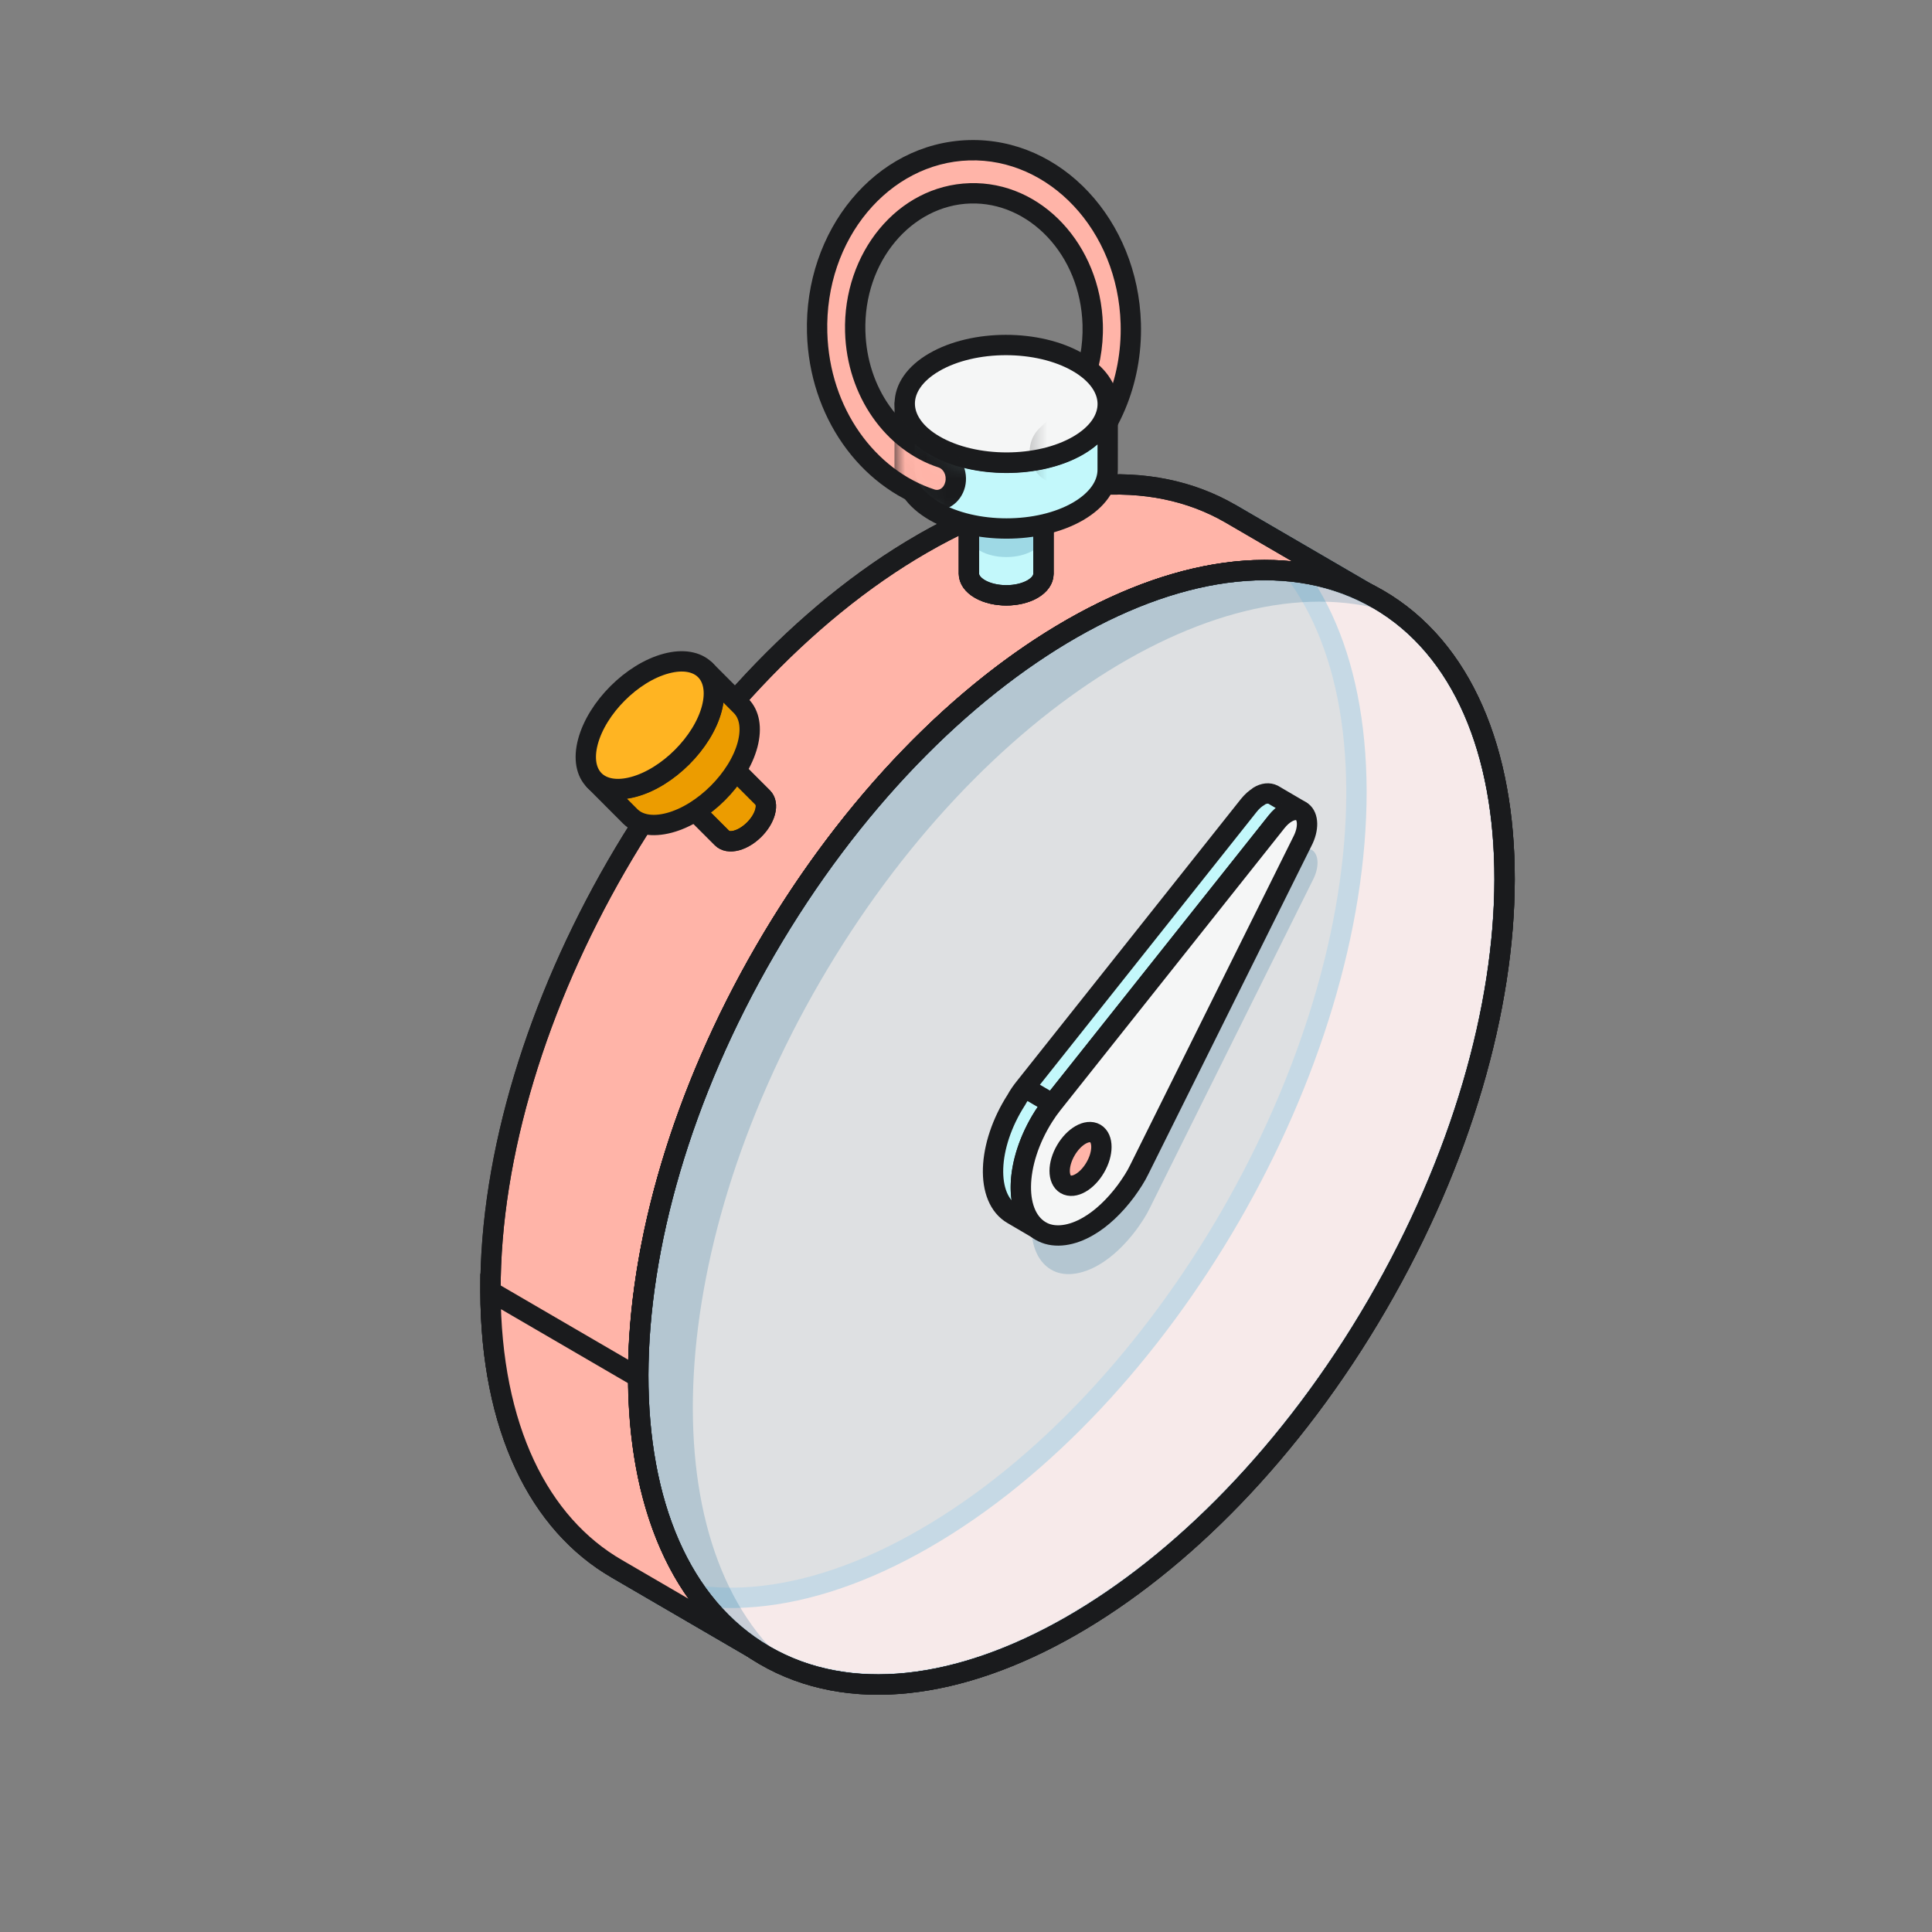 <svg width="95" height="95" viewBox="0 0 95 95" fill="none" xmlns="http://www.w3.org/2000/svg">
<rect x="0" y="0" width="95" height="95" fill="#808080" stroke="none"/>
<path fill-rule="evenodd" clip-rule="evenodd" d="M30.318 77.131L37.578 81.359C41.456 83.607 46.818 83.298 52.737 79.874L52.737 79.874C64.493 73.089 74.001 56.63 73.96 43.121C73.939 36.398 71.567 31.675 67.731 29.468L60.564 25.294C60.533 25.276 60.502 25.258 60.471 25.24L60.564 25.294C64.346 27.523 66.68 32.224 66.7 38.893C66.721 52.402 57.233 68.861 45.477 75.646L45.477 75.646C39.558 79.07 34.196 79.379 30.318 77.131Z" fill="#FFB4A8"/>
<path d="M37.578 81.359L37.327 81.791L37.327 81.792L37.578 81.359ZM30.318 77.131L30.569 76.699L30.067 77.563L30.318 77.131ZM52.737 79.874L52.999 79.448L52.745 79.292L52.487 79.442L52.737 79.874ZM52.737 79.874L52.475 80.3L52.729 80.456L52.987 80.307L52.737 79.874ZM73.96 43.121L74.46 43.12L74.46 43.12L73.96 43.121ZM67.731 29.468L67.48 29.9L67.482 29.901L67.731 29.468ZM60.471 25.24L60.721 24.806L60.22 25.672L60.471 25.24ZM66.7 38.893L67.2 38.893L67.2 38.892L66.7 38.893ZM45.477 75.646L45.229 76.08L45.479 76.223L45.727 76.079L45.477 75.646ZM45.477 75.646L45.725 75.212L45.476 75.069L45.227 75.213L45.477 75.646ZM37.83 80.927L30.57 76.699L30.067 77.563L37.327 81.791L37.83 80.927ZM52.487 79.442C46.66 82.812 41.497 83.054 37.829 80.927L37.327 81.792C41.414 84.161 46.976 83.784 52.987 80.307L52.487 79.442ZM52.999 79.448L52.999 79.448L52.475 80.3L52.475 80.3L52.999 79.448ZM73.46 43.123C73.48 49.768 71.148 57.174 67.34 63.769C63.531 70.365 58.272 76.103 52.487 79.441L52.987 80.307C58.959 76.861 64.332 70.977 68.205 64.269C72.079 57.562 74.481 49.984 74.46 43.12L73.46 43.123ZM67.482 29.901C71.109 31.988 73.439 36.505 73.46 43.123L74.46 43.12C74.439 36.291 72.025 31.361 67.981 29.035L67.482 29.901ZM60.313 25.726L67.48 29.9L67.983 29.036L60.816 24.862L60.313 25.726ZM60.818 24.863C60.786 24.844 60.753 24.825 60.721 24.806L60.222 25.673C60.252 25.69 60.281 25.707 60.31 25.725L60.818 24.863ZM60.22 25.672L60.313 25.726L60.816 24.862L60.723 24.808L60.22 25.672ZM67.2 38.892C67.179 32.118 64.805 27.214 60.818 24.863L60.31 25.725C63.887 27.833 66.18 32.33 66.2 38.895L67.2 38.892ZM45.727 76.079C51.699 72.632 57.067 66.749 60.938 60.041C64.809 53.334 67.21 45.756 67.2 38.893L66.2 38.894C66.21 45.54 63.878 52.946 60.072 59.541C56.266 66.136 51.012 71.875 45.227 75.213L45.727 76.079ZM45.229 76.08L45.229 76.08L45.725 75.212L45.725 75.212L45.229 76.08ZM30.067 77.564C34.154 79.933 39.716 79.556 45.728 76.079L45.227 75.213C39.4 78.584 34.237 78.826 30.569 76.699L30.067 77.564Z" fill="#0A6190"/>
<path fill-rule="evenodd" clip-rule="evenodd" d="M67.759 29.485L60.499 25.257C56.622 23.009 51.26 23.319 45.34 26.742L45.34 26.742C33.584 33.528 24.076 49.986 24.118 63.495C24.138 70.219 26.51 74.942 30.346 77.149L37.513 81.323C37.544 81.341 37.575 81.359 37.606 81.377L37.513 81.323C33.732 79.093 31.398 74.392 31.377 67.723C31.357 54.214 40.844 37.756 52.6 30.97L52.6 30.97C58.519 27.547 63.882 27.237 67.759 29.485Z" fill="#FFB4A8"/>
<path d="M60.499 25.257L60.751 24.825L60.75 24.825L60.499 25.257ZM67.759 29.485L67.508 29.918L68.011 29.053L67.759 29.485ZM45.34 26.742L45.087 27.173L45.339 27.321L45.591 27.175L45.34 26.742ZM45.34 26.742L45.593 26.311L45.342 26.163L45.09 26.309L45.34 26.742ZM24.118 63.495L23.618 63.497L23.618 63.497L24.118 63.495ZM30.346 77.149L30.598 76.716L30.596 76.715L30.346 77.149ZM37.606 81.377L37.357 81.81L37.858 80.945L37.606 81.377ZM31.377 67.723L30.877 67.724L30.877 67.725L31.377 67.723ZM52.6 30.97L52.851 30.538L52.601 30.392L52.35 30.537L52.6 30.97ZM52.6 30.97L52.349 31.402L52.599 31.548L52.85 31.403L52.6 30.97ZM60.248 25.689L67.507 29.917L68.011 29.053L60.751 24.825L60.248 25.689ZM45.591 27.175C51.418 23.805 56.58 23.563 60.248 25.69L60.75 24.825C56.664 22.456 51.101 22.832 45.09 26.309L45.591 27.175ZM45.087 27.173L45.087 27.173L45.593 26.311L45.593 26.311L45.087 27.173ZM24.618 63.494C24.597 56.848 26.929 49.443 30.738 42.847C34.547 36.252 39.806 30.514 45.59 27.175L45.09 26.309C39.119 29.756 33.746 35.64 29.872 42.347C25.998 49.055 23.597 56.633 23.618 63.497L24.618 63.494ZM30.596 76.715C26.968 74.629 24.638 70.112 24.618 63.494L23.618 63.497C23.639 70.326 26.052 75.255 30.097 77.582L30.596 76.715ZM37.765 80.89L30.598 76.716L30.095 77.581L37.261 81.754L37.765 80.89ZM37.259 81.753C37.292 81.772 37.324 81.791 37.357 81.81L37.855 80.943C37.826 80.926 37.796 80.909 37.767 80.892L37.259 81.753ZM37.858 80.945L37.765 80.89L37.261 81.754L37.354 81.809L37.858 80.945ZM30.877 67.725C30.898 74.498 33.273 79.403 37.259 81.753L37.767 80.892C34.191 78.783 31.898 74.286 31.877 67.722L30.877 67.725ZM52.35 30.537C46.378 33.984 41.011 39.868 37.139 46.575C33.268 53.283 30.867 60.861 30.877 67.724L31.877 67.722C31.867 61.077 34.199 53.671 38.005 47.075C41.812 40.48 47.066 34.742 52.85 31.403L52.35 30.537ZM52.852 30.538L52.851 30.538L52.349 31.402L52.349 31.402L52.852 30.538ZM68.01 29.053C63.924 26.683 58.361 27.061 52.35 30.538L52.85 31.403C58.678 28.033 63.84 27.791 67.508 29.918L68.01 29.053Z" fill="#1A1B1D"/>
<path d="M60.499 25.257L60.751 24.825L60.75 24.825L60.499 25.257ZM67.759 29.485L67.508 29.918L68.011 29.053L67.759 29.485ZM45.34 26.742L45.087 27.173L45.339 27.321L45.591 27.175L45.34 26.742ZM45.34 26.742L45.593 26.311L45.342 26.163L45.09 26.309L45.34 26.742ZM24.118 63.495L23.618 63.497L23.618 63.497L24.118 63.495ZM30.346 77.149L30.598 76.716L30.596 76.715L30.346 77.149ZM37.606 81.377L37.357 81.81L37.858 80.945L37.606 81.377ZM31.377 67.723L30.877 67.724L30.877 67.725L31.377 67.723ZM52.6 30.97L52.851 30.538L52.601 30.392L52.35 30.537L52.6 30.97ZM52.6 30.97L52.349 31.402L52.599 31.548L52.85 31.403L52.6 30.97ZM60.248 25.689L67.507 29.917L68.011 29.053L60.751 24.825L60.248 25.689ZM45.591 27.175C51.418 23.805 56.58 23.563 60.248 25.69L60.75 24.825C56.664 22.456 51.101 22.832 45.09 26.309L45.591 27.175ZM45.087 27.173L45.087 27.173L45.593 26.311L45.593 26.311L45.087 27.173ZM24.618 63.494C24.597 56.848 26.929 49.443 30.738 42.847C34.547 36.252 39.806 30.514 45.59 27.175L45.09 26.309C39.119 29.756 33.746 35.64 29.872 42.347C25.998 49.055 23.597 56.633 23.618 63.497L24.618 63.494ZM30.596 76.715C26.968 74.629 24.638 70.112 24.618 63.494L23.618 63.497C23.639 70.326 26.052 75.255 30.097 77.582L30.596 76.715ZM37.765 80.89L30.598 76.716L30.095 77.581L37.261 81.754L37.765 80.89ZM37.259 81.753C37.292 81.772 37.324 81.791 37.357 81.81L37.855 80.943C37.826 80.926 37.796 80.909 37.767 80.892L37.259 81.753ZM37.858 80.945L37.765 80.89L37.261 81.754L37.354 81.809L37.858 80.945ZM30.877 67.725C30.898 74.498 33.273 79.403 37.259 81.753L37.767 80.892C34.191 78.783 31.898 74.286 31.877 67.722L30.877 67.725ZM52.35 30.537C46.378 33.984 41.011 39.868 37.139 46.575C33.268 53.283 30.867 60.861 30.877 67.724L31.877 67.722C31.867 61.077 34.199 53.671 38.005 47.075C41.812 40.48 47.066 34.742 52.85 31.403L52.35 30.537ZM52.852 30.538L52.851 30.538L52.349 31.402L52.349 31.402L52.852 30.538ZM68.01 29.053C63.924 26.683 58.361 27.061 52.35 30.538L52.85 31.403C58.678 28.033 63.84 27.791 67.508 29.918L68.01 29.053Z" fill="#1A1B1D"/>
<path d="M30.346 77.149C26.51 74.942 24.138 70.219 24.117 63.495L31.377 67.723C31.398 74.392 33.731 79.093 37.513 81.323L37.606 81.377C37.575 81.359 37.544 81.341 37.513 81.323L30.346 77.149Z" fill="#FFB4A8"/>
<path d="M37.513 81.323L30.346 77.149C26.51 74.942 24.138 70.219 24.117 63.495L31.377 67.723C31.398 74.392 33.731 79.093 37.513 81.323ZM37.513 81.323C37.544 81.341 37.575 81.359 37.606 81.377L37.513 81.323Z" stroke="#1A1B1D"/>
<path d="M67.717 64.169C76.051 49.83 76.077 34.294 67.774 29.469C59.472 24.643 45.986 32.356 37.652 46.695C29.318 61.035 29.293 76.57 37.595 81.395C45.897 86.221 59.383 78.508 67.717 64.169Z" fill="#F5F7FA" fill-opacity="0.8" stroke="#1A1B1D"/>
<path d="M67.717 64.169C76.051 49.83 76.077 34.294 67.774 29.469C59.472 24.643 45.986 32.356 37.652 46.695C29.318 61.035 29.293 76.57 37.595 81.395C45.897 86.221 59.383 78.508 67.717 64.169Z" stroke="#1A1B1D"/>
<path opacity="0.2" fill-rule="evenodd" clip-rule="evenodd" d="M39.008 82.078C32.002 76.453 32.45 61.816 40.335 48.249C48.211 34.698 60.689 27.065 69.044 30.34C68.645 30.02 68.222 29.729 67.774 29.468C59.472 24.643 45.986 32.356 37.652 46.695C29.318 61.034 29.293 76.57 37.595 81.395C38.051 81.66 38.523 81.888 39.008 82.078Z" fill="#0A6190"/>
<path fill-rule="evenodd" clip-rule="evenodd" d="M42.054 16.313C42.136 19.279 43.927 21.738 46.316 22.514C46.815 22.676 47.105 23.263 46.965 23.825C46.826 24.387 46.309 24.712 45.81 24.55C42.655 23.525 40.289 20.282 40.181 16.365C40.042 11.54 43.38 7.517 47.639 7.388C51.898 7.26 55.463 11.079 55.602 15.904C55.686 18.805 54.514 21.416 52.645 23.065C52.238 23.423 51.649 23.339 51.329 22.877C51.009 22.415 51.079 21.749 51.486 21.39C52.906 20.138 53.793 18.159 53.73 15.959C53.624 12.297 50.92 9.409 47.701 9.506C44.482 9.604 41.948 12.649 42.054 16.311L42.054 16.313Z" fill="#FFB4A8"/>
<path d="M46.316 22.514L46.471 22.038L46.471 22.038L46.316 22.514ZM42.054 16.313L42.554 16.299L42.554 16.299L42.054 16.313ZM46.965 23.825L47.451 23.946L47.451 23.946L46.965 23.825ZM45.81 24.55L45.656 25.026L45.656 25.026L45.81 24.55ZM40.181 16.365L40.681 16.352L40.681 16.351L40.181 16.365ZM47.639 7.388L47.654 7.888L47.654 7.888L47.639 7.388ZM55.602 15.904L56.102 15.89L56.102 15.89L55.602 15.904ZM52.645 23.065L52.975 23.44L52.645 23.065ZM51.329 22.877L50.918 23.161L51.329 22.877ZM51.486 21.39L51.155 21.015L51.486 21.39ZM53.73 15.959L53.23 15.973L53.23 15.973L53.73 15.959ZM47.701 9.506L47.716 10.006L47.716 10.006L47.701 9.506ZM42.054 16.311L42.553 16.297L42.553 16.297L42.054 16.311ZM46.471 22.038C44.307 21.335 42.63 19.08 42.554 16.299L41.554 16.327C41.641 19.477 43.547 22.14 46.162 22.989L46.471 22.038ZM47.451 23.946C47.643 23.171 47.258 22.294 46.471 22.038L46.162 22.989C46.371 23.057 46.567 23.355 46.48 23.704L47.451 23.946ZM45.656 25.026C46.479 25.293 47.254 24.737 47.451 23.946L46.48 23.704C46.397 24.038 46.138 24.131 45.965 24.074L45.656 25.026ZM39.681 16.379C39.794 20.481 42.276 23.927 45.656 25.026L45.965 24.074C43.035 23.122 40.784 20.083 40.681 16.352L39.681 16.379ZM47.623 6.889C43.032 7.027 39.536 11.34 39.681 16.38L40.681 16.351C40.548 11.741 43.728 8.007 47.654 7.888L47.623 6.889ZM56.102 15.89C55.957 10.849 52.217 6.75 47.623 6.889L47.654 7.888C51.579 7.77 54.969 11.308 55.103 15.918L56.102 15.89ZM52.975 23.44C54.962 21.688 56.19 18.932 56.102 15.89L55.103 15.918C55.182 18.678 54.067 21.144 52.314 22.69L52.975 23.44ZM50.918 23.161C51.396 23.853 52.329 24.01 52.975 23.44L52.314 22.69C52.147 22.837 51.901 22.825 51.74 22.592L50.918 23.161ZM51.155 21.015C50.548 21.551 50.462 22.503 50.918 23.161L51.74 22.592C51.556 22.327 51.611 21.947 51.817 21.765L51.155 21.015ZM53.23 15.973C53.289 18.032 52.459 19.866 51.155 21.015L51.817 21.765C53.354 20.41 54.297 18.285 54.23 15.944L53.23 15.973ZM47.716 10.006C50.601 9.919 53.13 12.526 53.23 15.973L54.23 15.944C54.117 12.067 51.239 8.9 47.686 9.007L47.716 10.006ZM42.553 16.297C42.454 12.849 44.83 10.093 47.716 10.006L47.686 9.007C44.134 9.114 41.442 12.448 41.554 16.326L42.553 16.297ZM42.554 16.299L42.553 16.297L41.554 16.326L41.554 16.327L42.554 16.299Z" fill="#1A1B1D"/>
<path d="M51.309 21.636L51.308 28.218C51.307 28.487 51.13 28.756 50.776 28.963C50.063 29.377 48.903 29.377 48.185 28.963C47.824 28.754 47.644 28.481 47.644 28.207L47.645 21.626C47.644 21.899 47.825 22.174 48.186 22.381C48.904 22.796 50.065 22.796 50.777 22.381C51.132 22.175 51.309 21.906 51.309 21.636Z" fill="#FFB4A8" stroke="#1A1B1D"/>
<path d="M50.769 20.881C51.487 21.295 51.491 21.968 50.778 22.382C50.066 22.796 48.905 22.796 48.188 22.382C47.47 21.968 47.465 21.295 48.178 20.881C48.89 20.467 50.052 20.466 50.769 20.881Z" fill="#FFB4A8" stroke="#1A1B1D"/>
<path d="M51.309 21.637L51.308 28.218C51.307 28.487 51.13 28.757 50.776 28.963C50.063 29.377 48.903 29.377 48.185 28.963C47.824 28.754 47.644 28.481 47.644 28.208L47.645 21.627C47.644 21.9 47.825 22.174 48.186 22.382C48.904 22.796 50.065 22.796 50.777 22.382C51.132 22.175 51.309 21.906 51.309 21.637Z" fill="#C3F8FB" stroke="#1A1B1D"/>
<path opacity="0.2" d="M51.309 19.755L51.308 26.336C51.307 26.606 51.13 26.875 50.776 27.081C50.063 27.496 48.903 27.496 48.185 27.081C47.824 26.872 47.644 26.599 47.644 26.326L47.645 19.745C47.644 20.018 47.825 20.293 48.186 20.5C48.904 20.914 50.065 20.914 50.777 20.5C51.132 20.294 51.309 20.024 51.309 19.755Z" fill="#0A6190"/>
<path d="M51.309 21.636L51.308 28.218C51.307 28.487 51.13 28.756 50.776 28.963C50.063 29.377 48.903 29.377 48.185 28.963C47.824 28.754 47.644 28.481 47.644 28.207L47.645 21.626C47.644 21.899 47.825 22.174 48.186 22.381C48.904 22.796 50.065 22.796 50.777 22.381C51.132 22.175 51.309 21.906 51.309 21.636Z" stroke="#1A1B1D"/>
<path d="M54.469 19.883L54.466 23.111C54.462 23.845 53.979 24.578 53.015 25.141C51.074 26.269 47.913 26.269 45.958 25.141C44.974 24.571 44.483 23.827 44.483 23.083L44.487 19.855C44.483 20.6 44.977 21.347 45.961 21.913C47.916 23.041 51.078 23.041 53.019 21.913C53.986 21.351 54.469 20.617 54.469 19.883Z" fill="#C3F8FB" stroke="#1A1B1D" stroke-linejoin="round"/>
<path d="M52.996 17.812C54.951 18.941 54.961 20.772 53.02 21.9C51.079 23.028 47.918 23.028 45.963 21.9C44.008 20.772 43.995 18.941 45.936 17.812C47.877 16.684 51.042 16.681 52.996 17.812Z" fill="#F5F6F6" stroke="#1A1B1D"/>
<mask id="mask0_719_415" style="mask-type:alpha" maskUnits="userSpaceOnUse" x="43" y="16" width="8" height="11">
<path d="M45.958 25.24C44.974 24.671 44.483 23.926 44.483 23.182L44.487 19.867C44.487 19.863 44.487 19.859 44.487 19.855L44.487 19.867C44.489 20.608 44.983 21.35 45.961 21.913C46.998 22.511 48.373 23.425 49.727 23.389V26.083C48.372 26.119 46.995 25.838 45.958 25.24Z" fill="#D9D9D9"/>
<path d="M45.958 25.24L45.708 25.673L45.708 25.673L45.958 25.24ZM44.483 23.182L43.983 23.182V23.182H44.483ZM44.487 19.855L44.987 19.856C44.987 19.58 44.764 19.356 44.488 19.355C44.212 19.355 43.988 19.577 43.987 19.853L44.487 19.855ZM45.961 21.913L46.211 21.48L46.211 21.479L45.961 21.913ZM45.936 17.812L46.187 18.245L46.187 18.245L45.936 17.812ZM49.727 16.969H50.227V16.484L49.742 16.469L49.727 16.969ZM49.727 26.083L49.74 26.582L50.227 26.569V26.083H49.727ZM46.208 24.807C45.315 24.29 44.983 23.685 44.983 23.182H43.983C43.983 24.168 44.632 25.051 45.708 25.673L46.208 24.807ZM44.983 23.183L44.987 19.868L43.987 19.867L43.983 23.182L44.983 23.183ZM44.987 19.868L44.987 19.856L43.987 19.855L43.987 19.867L44.987 19.868ZM43.987 19.853C43.987 19.858 43.987 19.863 43.987 19.869L44.987 19.866C44.987 19.863 44.987 19.86 44.987 19.858L43.987 19.853ZM43.987 19.869C43.989 20.85 44.642 21.731 45.712 22.346L46.211 21.479C45.323 20.969 44.988 20.365 44.987 19.866L43.987 19.869ZM46.213 21.467C45.326 20.955 44.992 20.353 44.989 19.853C44.985 19.354 45.309 18.755 46.187 18.245L45.684 17.38C44.621 17.998 43.982 18.878 43.989 19.86C43.995 20.839 44.645 21.716 45.713 22.333L46.213 21.467ZM46.187 18.245C47.125 17.7 48.414 17.429 49.712 17.469L49.742 16.469C48.308 16.425 46.822 16.719 45.684 17.38L46.187 18.245ZM49.713 25.583C48.427 25.618 47.147 25.349 46.208 24.807L45.708 25.673C46.844 26.328 48.318 26.621 49.74 26.582L49.713 25.583ZM49.227 16.969V23.389H50.227V16.969H49.227ZM49.227 23.389V26.083H50.227V23.389H49.227ZM45.711 22.346C46.209 22.633 46.845 23.031 47.514 23.342C48.187 23.655 48.952 23.91 49.74 23.889L49.713 22.889C49.149 22.904 48.549 22.72 47.936 22.435C47.32 22.149 46.751 21.791 46.211 21.48L45.711 22.346Z" fill="#0056B3"/>
</mask>
<g mask="url(#mask0_719_415)">
<path fill-rule="evenodd" clip-rule="evenodd" d="M42.054 16.313C42.136 19.279 43.927 21.738 46.317 22.514C46.815 22.676 47.105 23.263 46.966 23.825C46.826 24.387 46.309 24.712 45.81 24.55C42.656 23.525 40.289 20.282 40.181 16.365C40.042 11.54 43.38 7.517 47.639 7.388C51.899 7.26 55.463 11.079 55.603 15.904C55.687 18.805 54.514 21.416 52.645 23.065C52.238 23.423 51.649 23.339 51.329 22.877C51.009 22.415 51.08 21.749 51.486 21.39C52.907 20.138 53.794 18.159 53.73 15.959C53.624 12.297 50.92 9.409 47.702 9.506C44.482 9.604 41.948 12.649 42.054 16.311L42.054 16.313Z" fill="#FFB4A8"/>
<path d="M46.317 22.514L46.471 22.038L46.471 22.038L46.317 22.514ZM42.054 16.313L42.554 16.299L42.554 16.299L42.054 16.313ZM46.966 23.825L46.48 23.704L46.48 23.704L46.966 23.825ZM45.81 24.55L45.965 24.074L45.965 24.074L45.81 24.55ZM40.181 16.365L40.681 16.352L40.681 16.351L40.181 16.365ZM47.639 7.388L47.654 7.888L47.654 7.888L47.639 7.388ZM55.603 15.904L55.103 15.918L55.103 15.918L55.603 15.904ZM52.645 23.065L52.314 22.69L52.314 22.69L52.645 23.065ZM51.329 22.877L51.74 22.592L51.74 22.592L51.329 22.877ZM51.486 21.39L51.156 21.015L51.486 21.39ZM53.73 15.959L54.23 15.944L54.23 15.944L53.73 15.959ZM47.702 9.506L47.686 9.007L47.686 9.007L47.702 9.506ZM42.054 16.311L42.554 16.297L42.554 16.297L42.054 16.311ZM46.471 22.038C44.307 21.335 42.63 19.08 42.554 16.299L41.554 16.327C41.641 19.477 43.547 22.14 46.162 22.989L46.471 22.038ZM47.451 23.946C47.643 23.171 47.259 22.294 46.471 22.038L46.162 22.989C46.371 23.057 46.567 23.355 46.48 23.704L47.451 23.946ZM45.656 25.026C46.479 25.293 47.254 24.737 47.451 23.946L46.48 23.704C46.398 24.038 46.139 24.131 45.965 24.074L45.656 25.026ZM39.681 16.379C39.795 20.481 42.276 23.927 45.656 25.026L45.965 24.074C43.035 23.122 40.784 20.083 40.681 16.352L39.681 16.379ZM47.624 6.889C43.032 7.027 39.536 11.34 39.681 16.38L40.681 16.351C40.548 11.741 43.728 8.007 47.654 7.888L47.624 6.889ZM56.103 15.89C55.957 10.849 52.218 6.75 47.624 6.889L47.654 7.888C51.58 7.77 54.97 11.308 55.103 15.918L56.103 15.89ZM52.975 23.44C54.962 21.688 56.191 18.932 56.103 15.89L55.103 15.918C55.183 18.678 54.067 21.144 52.314 22.69L52.975 23.44ZM50.918 23.161C51.397 23.853 52.329 24.01 52.975 23.44L52.314 22.69C52.147 22.837 51.902 22.825 51.74 22.592L50.918 23.161ZM51.156 21.015C50.548 21.551 50.462 22.503 50.918 23.161L51.74 22.592C51.556 22.327 51.611 21.947 51.817 21.765L51.156 21.015ZM53.23 15.973C53.29 18.032 52.459 19.866 51.156 21.015L51.817 21.765C53.354 20.41 54.297 18.285 54.23 15.944L53.23 15.973ZM47.717 10.006C50.601 9.919 53.131 12.526 53.23 15.973L54.23 15.944C54.118 12.067 51.239 8.9 47.686 9.007L47.717 10.006ZM42.554 16.297C42.454 12.849 44.83 10.093 47.717 10.006L47.686 9.007C44.134 9.114 41.442 12.448 41.554 16.326L42.554 16.297ZM42.554 16.299L42.554 16.297L41.554 16.325L41.554 16.327L42.554 16.299Z" fill="#1A1B1D"/>
</g>
<path d="M33.922 35.632L37.508 39.22C37.654 39.367 37.704 39.611 37.624 39.916C37.461 40.53 36.829 41.163 36.212 41.328C35.901 41.411 35.654 41.36 35.505 41.211L31.919 37.624C32.068 37.773 32.316 37.824 32.626 37.74C33.243 37.575 33.875 36.943 34.038 36.329C34.119 36.023 34.069 35.779 33.922 35.632Z" fill="#EC9C00" stroke="#1A1B1D"/>
<path d="M33.922 35.632L37.508 39.22C37.654 39.367 37.704 39.611 37.624 39.916C37.461 40.53 36.829 41.163 36.212 41.328C35.901 41.411 35.654 41.36 35.505 41.211L31.919 37.624C32.067 37.773 32.316 37.824 32.626 37.74C33.242 37.575 33.875 36.943 34.038 36.329C34.119 36.023 34.069 35.779 33.922 35.632Z" stroke="#1A1B1D"/>
<path d="M34.688 32.955L36.445 34.716C36.843 35.118 36.979 35.781 36.761 36.613C36.318 38.285 34.595 40.008 32.914 40.459C32.068 40.685 31.395 40.547 30.989 40.141L29.232 38.38C29.636 38.788 30.312 38.926 31.157 38.698C32.837 38.248 34.56 36.524 35.003 34.852C35.224 34.018 35.087 33.355 34.688 32.955Z" fill="#EC9C00" stroke="#1A1B1D" stroke-linejoin="round"/>
<path d="M32.757 32.629C34.437 32.179 35.44 33.171 34.998 34.844C34.555 36.516 32.831 38.239 31.151 38.69C29.471 39.14 28.466 38.15 28.909 36.477C29.352 34.804 31.075 33.078 32.757 32.629Z" fill="#FFB422" stroke="#1A1B1D"/>
<path opacity="0.2" d="M63.798 41.854C64.072 41.698 64.346 41.679 64.541 41.815C64.854 42.05 64.873 42.656 64.561 43.261L56.548 59.383C56.373 59.755 56.138 60.106 55.884 60.458C55.317 61.22 54.672 61.826 54.028 62.197C53.226 62.666 52.406 62.784 51.8 62.491C50.315 61.768 50.373 59.09 51.839 56.784C51.976 56.569 52.112 56.374 52.269 56.179L63.29 42.304C63.447 42.108 63.623 41.952 63.798 41.854Z" fill="#0A6190"/>
<path d="M63.958 39.872L62.599 39.076C62.404 38.978 62.15 38.998 61.896 39.154L61.905 39.16C61.733 39.258 61.56 39.412 61.407 39.603L50.385 53.478L51.753 54.279L62.775 40.405C62.931 40.209 63.107 40.053 63.283 39.955L63.273 39.949C63.52 39.8 63.767 39.762 63.958 39.872Z" fill="#C3F8FB"/>
<path d="M51.167 60.513L51.137 60.496C51.147 60.502 51.157 60.508 51.167 60.513Z" fill="#C3F8FB"/>
<path d="M49.799 59.712L51.137 60.496C49.801 59.694 49.907 57.116 51.323 54.885C51.46 54.67 51.597 54.475 51.753 54.279L50.385 53.478C50.229 53.673 50.092 53.869 49.975 54.084C48.529 56.331 48.431 58.931 49.799 59.712Z" fill="#C3F8FB"/>
<path d="M50.385 53.478L61.407 39.603C61.56 39.412 61.733 39.258 61.905 39.16L61.896 39.154C62.15 38.998 62.404 38.978 62.599 39.076L63.958 39.872C63.767 39.762 63.52 39.8 63.273 39.949L63.283 39.955C63.107 40.053 62.931 40.209 62.775 40.405L51.753 54.279M50.385 53.478L51.753 54.279M50.385 53.478C50.229 53.673 50.092 53.869 49.975 54.084C48.529 56.331 48.431 58.931 49.799 59.712L51.137 60.496M51.753 54.279C51.597 54.475 51.46 54.67 51.323 54.885C49.907 57.116 49.801 59.694 51.137 60.496M51.137 60.496L51.167 60.513C51.157 60.508 51.147 60.502 51.137 60.496Z" stroke="#1A1B1D" stroke-linejoin="round"/>
<path d="M63.283 39.955C63.557 39.799 63.83 39.779 64.026 39.916C64.338 40.15 64.358 40.756 64.045 41.362L56.033 57.484C55.857 57.855 55.623 58.207 55.369 58.559C54.802 59.321 54.157 59.927 53.512 60.298C52.711 60.767 51.89 60.884 51.284 60.591C49.799 59.868 49.858 57.191 51.323 54.885C51.46 54.67 51.597 54.475 51.753 54.279L62.775 40.404C62.931 40.209 63.107 40.053 63.283 39.955Z" fill="#F5F6F6" stroke="#1A1B1D" stroke-linejoin="round"/>
<path d="M53.856 57.407C54.258 56.717 54.259 55.968 53.859 55.735C53.459 55.503 52.809 55.875 52.408 56.565C52.006 57.256 52.005 58.005 52.405 58.237C52.805 58.47 53.455 58.098 53.856 57.407Z" fill="#FFB4A8" stroke="#1A1B1D"/>
<path d="M67.717 64.169C76.051 49.83 76.077 34.294 67.774 29.469C59.472 24.644 45.986 32.356 37.652 46.696C29.318 61.035 29.293 76.57 37.595 81.396C45.897 86.221 59.383 78.508 67.717 64.169Z" stroke="#1A1B1D"/>
</svg>
